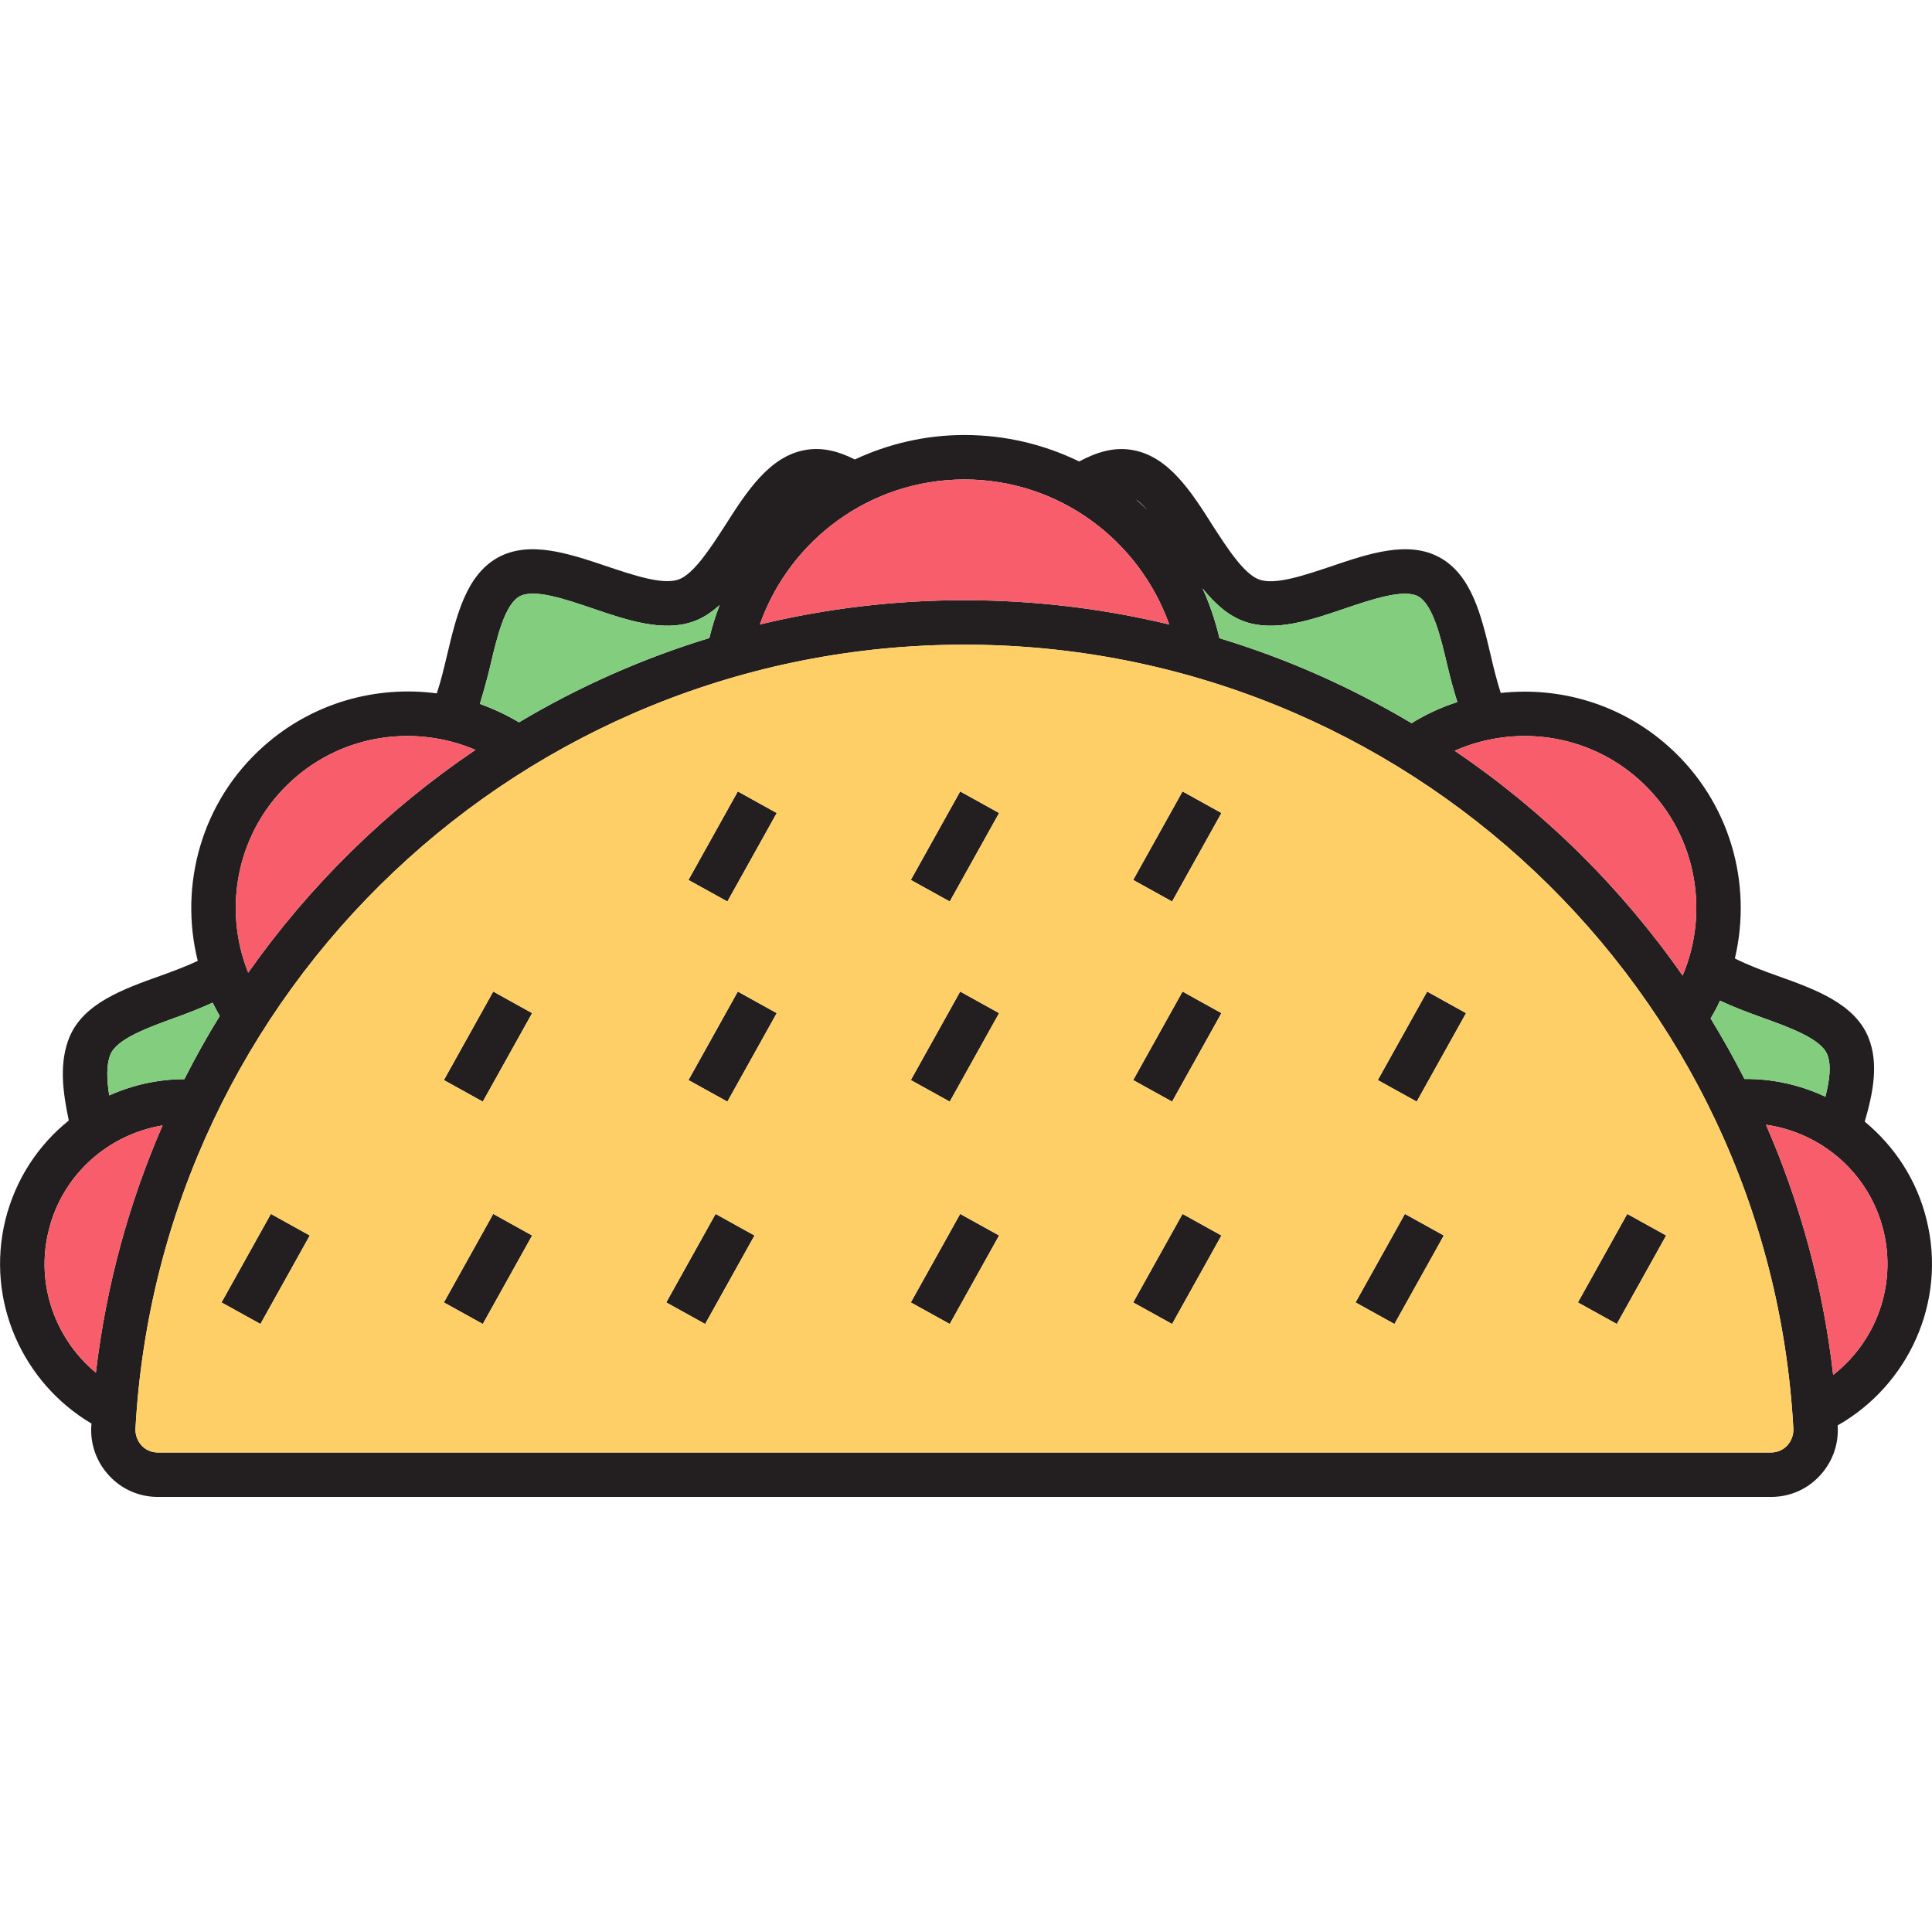 <?xml version="1.0" encoding="iso-8859-1"?>
<!-- Generator: Adobe Illustrator 24.0.3, SVG Export Plug-In . SVG Version: 6.00 Build 0)  -->
<svg version="1.1" xmlns="http://www.w3.org/2000/svg" xmlns:xlink="http://www.w3.org/1999/xlink" x="0px" y="0px"
	 viewBox="0 0 64 64" style="enable-background:new 0 0 64 64;" xml:space="preserve">
<g id="taco">
	<path style="fill:#231F20;" d="M8.973,40.213l-1.635,2.932l1.289,0.714l1.635-2.932L8.973,40.213z M16.339,40.213l-1.635,2.932
		l1.289,0.714l1.635-2.932L16.339,40.213z M16.339,32.847l-1.635,2.932l1.289,0.714l1.635-2.932L16.339,32.847z M23.705,40.213
		l-1.635,2.932l1.289,0.714l1.635-2.932L23.705,40.213z M24.442,32.847l-1.635,2.932l1.289,0.714l1.635-2.932L24.442,32.847z
		 M24.442,26.218l-1.635,2.932l1.289,0.714l1.635-2.932L24.442,26.218z M31.808,40.213l-1.635,2.932l1.289,0.714l1.635-2.932
		L31.808,40.213z M31.808,32.847l-1.635,2.932l1.289,0.714l1.635-2.932L31.808,32.847z M31.808,26.218l-1.635,2.932l1.289,0.714
		l1.635-2.932L31.808,26.218z M39.173,40.213l-1.635,2.932l1.289,0.714l1.635-2.932L39.173,40.213z M39.173,32.847l-1.635,2.932
		l1.289,0.714l1.635-2.932L39.173,32.847z M39.173,26.218l-1.635,2.932l1.289,0.714l1.635-2.932L39.173,26.218z M46.539,40.213
		l-1.635,2.932l1.289,0.714l1.635-2.932L46.539,40.213z M47.276,32.847l-1.635,2.932l1.289,0.714l1.635-2.932L47.276,32.847z
		 M53.905,40.213l-1.635,2.932l1.289,0.714l1.635-2.932L53.905,40.213z M53.905,40.213l-1.635,2.932l1.289,0.714l1.635-2.932
		L53.905,40.213z M47.276,32.847l-1.635,2.932l1.289,0.714l1.635-2.932L47.276,32.847z M46.539,40.213l-1.635,2.932l1.289,0.714
		l1.635-2.932L46.539,40.213z M39.173,26.218l-1.635,2.932l1.289,0.714l1.635-2.932L39.173,26.218z M39.173,32.847l-1.635,2.932
		l1.289,0.714l1.635-2.932L39.173,32.847z M39.173,40.213l-1.635,2.932l1.289,0.714l1.635-2.932L39.173,40.213z M31.808,26.218
		l-1.635,2.932l1.289,0.714l1.635-2.932L31.808,26.218z M31.808,32.847l-1.635,2.932l1.289,0.714l1.635-2.932L31.808,32.847z
		 M31.808,40.213l-1.635,2.932l1.289,0.714l1.635-2.932L31.808,40.213z M24.442,26.218l-1.635,2.932l1.289,0.714l1.635-2.932
		L24.442,26.218z M24.442,32.847l-1.635,2.932l1.289,0.714l1.635-2.932L24.442,32.847z M23.705,40.213l-1.635,2.932l1.289,0.714
		l1.635-2.932L23.705,40.213z M16.339,32.847l-1.635,2.932l1.289,0.714l1.635-2.932L16.339,32.847z M16.339,40.213l-1.635,2.932
		l1.289,0.714l1.635-2.932L16.339,40.213z M8.973,40.213l-1.635,2.932l1.289,0.714l1.635-2.932L8.973,40.213z M8.973,40.213
		l-1.635,2.932l1.289,0.714l1.635-2.932L8.973,40.213z M16.339,40.213l-1.635,2.932l1.289,0.714l1.635-2.932L16.339,40.213z
		 M16.339,32.847l-1.635,2.932l1.289,0.714l1.635-2.932L16.339,32.847z M23.705,40.213l-1.635,2.932l1.289,0.714l1.635-2.932
		L23.705,40.213z M24.442,32.847l-1.635,2.932l1.289,0.714l1.635-2.932L24.442,32.847z M24.442,26.218l-1.635,2.932l1.289,0.714
		l1.635-2.932L24.442,26.218z M31.808,40.213l-1.635,2.932l1.289,0.714l1.635-2.932L31.808,40.213z M31.808,32.847l-1.635,2.932
		l1.289,0.714l1.635-2.932L31.808,32.847z M31.808,26.218l-1.635,2.932l1.289,0.714l1.635-2.932L31.808,26.218z M39.173,40.213
		l-1.635,2.932l1.289,0.714l1.635-2.932L39.173,40.213z M39.173,32.847l-1.635,2.932l1.289,0.714l1.635-2.932L39.173,32.847z
		 M39.173,26.218l-1.635,2.932l1.289,0.714l1.635-2.932L39.173,26.218z M46.539,40.213l-1.635,2.932l1.289,0.714l1.635-2.932
		L46.539,40.213z M47.276,32.847l-1.635,2.932l1.289,0.714l1.635-2.932L47.276,32.847z M53.905,40.213l-1.635,2.932l1.289,0.714
		l1.635-2.932L53.905,40.213z M53.905,40.213l-1.635,2.932l1.289,0.714l1.635-2.932L53.905,40.213z M47.276,32.847l-1.635,2.932
		l1.289,0.714l1.635-2.932L47.276,32.847z M46.539,40.213l-1.635,2.932l1.289,0.714l1.635-2.932L46.539,40.213z M39.173,26.218
		l-1.635,2.932l1.289,0.714l1.635-2.932L39.173,26.218z M39.173,32.847l-1.635,2.932l1.289,0.714l1.635-2.932L39.173,32.847z
		 M39.173,40.213l-1.635,2.932l1.289,0.714l1.635-2.932L39.173,40.213z M31.808,26.218l-1.635,2.932l1.289,0.714l1.635-2.932
		L31.808,26.218z M31.808,32.847l-1.635,2.932l1.289,0.714l1.635-2.932L31.808,32.847z M31.808,40.213l-1.635,2.932l1.289,0.714
		l1.635-2.932L31.808,40.213z M24.442,26.218l-1.635,2.932l1.289,0.714l1.635-2.932L24.442,26.218z M24.442,32.847l-1.635,2.932
		l1.289,0.714l1.635-2.932L24.442,32.847z M23.705,40.213l-1.635,2.932l1.289,0.714l1.635-2.932L23.705,40.213z M16.339,32.847
		l-1.635,2.932l1.289,0.714l1.635-2.932L16.339,32.847z M16.339,40.213l-1.635,2.932l1.289,0.714l1.635-2.932L16.339,40.213z
		 M8.973,40.213l-1.635,2.932l1.289,0.714l1.635-2.932L8.973,40.213z M8.973,40.213l-1.635,2.932l1.289,0.714l1.635-2.932
		L8.973,40.213z M16.339,40.213l-1.635,2.932l1.289,0.714l1.635-2.932L16.339,40.213z M16.339,32.847l-1.635,2.932l1.289,0.714
		l1.635-2.932L16.339,32.847z M23.705,40.213l-1.635,2.932l1.289,0.714l1.635-2.932L23.705,40.213z M24.442,32.847l-1.635,2.932
		l1.289,0.714l1.635-2.932L24.442,32.847z M24.442,26.218l-1.635,2.932l1.289,0.714l1.635-2.932L24.442,26.218z M31.808,40.213
		l-1.635,2.932l1.289,0.714l1.635-2.932L31.808,40.213z M31.808,32.847l-1.635,2.932l1.289,0.714l1.635-2.932L31.808,32.847z
		 M31.808,26.218l-1.635,2.932l1.289,0.714l1.635-2.932L31.808,26.218z M39.173,40.213l-1.635,2.932l1.289,0.714l1.635-2.932
		L39.173,40.213z M39.173,32.847l-1.635,2.932l1.289,0.714l1.635-2.932L39.173,32.847z M39.173,26.218l-1.635,2.932l1.289,0.714
		l1.635-2.932L39.173,26.218z M46.539,40.213l-1.635,2.932l1.289,0.714l1.635-2.932L46.539,40.213z M47.276,32.847l-1.635,2.932
		l1.289,0.714l1.635-2.932L47.276,32.847z M53.905,40.213l-1.635,2.932l1.289,0.714l1.635-2.932L53.905,40.213z M53.905,40.213
		l-1.635,2.932l1.289,0.714l1.635-2.932L53.905,40.213z M47.276,32.847l-1.635,2.932l1.289,0.714l1.635-2.932L47.276,32.847z
		 M46.539,40.213l-1.635,2.932l1.289,0.714l1.635-2.932L46.539,40.213z M39.173,26.218l-1.635,2.932l1.289,0.714l1.635-2.932
		L39.173,26.218z M39.173,32.847l-1.635,2.932l1.289,0.714l1.635-2.932L39.173,32.847z M39.173,40.213l-1.635,2.932l1.289,0.714
		l1.635-2.932L39.173,40.213z M31.808,26.218l-1.635,2.932l1.289,0.714l1.635-2.932L31.808,26.218z M31.808,32.847l-1.635,2.932
		l1.289,0.714l1.635-2.932L31.808,32.847z M31.808,40.213l-1.635,2.932l1.289,0.714l1.635-2.932L31.808,40.213z M24.442,26.218
		l-1.635,2.932l1.289,0.714l1.635-2.932L24.442,26.218z M24.442,32.847l-1.635,2.932l1.289,0.714l1.635-2.932L24.442,32.847z
		 M23.705,40.213l-1.635,2.932l1.289,0.714l1.635-2.932L23.705,40.213z M16.339,32.847l-1.635,2.932l1.289,0.714l1.635-2.932
		L16.339,32.847z M16.339,40.213l-1.635,2.932l1.289,0.714l1.635-2.932L16.339,40.213z M8.973,40.213l-1.635,2.932l1.289,0.714
		l1.635-2.932L8.973,40.213z M8.973,40.213l-1.635,2.932l1.289,0.714l1.635-2.932L8.973,40.213z M16.339,40.213l-1.635,2.932
		l1.289,0.714l1.635-2.932L16.339,40.213z M16.339,32.847l-1.635,2.932l1.289,0.714l1.635-2.932L16.339,32.847z M23.705,40.213
		l-1.635,2.932l1.289,0.714l1.635-2.932L23.705,40.213z M24.442,32.847l-1.635,2.932l1.289,0.714l1.635-2.932L24.442,32.847z
		 M24.442,26.218l-1.635,2.932l1.289,0.714l1.635-2.932L24.442,26.218z M31.808,40.213l-1.635,2.932l1.289,0.714l1.635-2.932
		L31.808,40.213z M31.808,32.847l-1.635,2.932l1.289,0.714l1.635-2.932L31.808,32.847z M31.808,26.218l-1.635,2.932l1.289,0.714
		l1.635-2.932L31.808,26.218z M39.173,40.213l-1.635,2.932l1.289,0.714l1.635-2.932L39.173,40.213z M39.173,32.847l-1.635,2.932
		l1.289,0.714l1.635-2.932L39.173,32.847z M39.173,26.218l-1.635,2.932l1.289,0.714l1.635-2.932L39.173,26.218z M46.539,40.213
		l-1.635,2.932l1.289,0.714l1.635-2.932L46.539,40.213z M47.276,32.847l-1.635,2.932l1.289,0.714l1.635-2.932L47.276,32.847z
		 M53.905,40.213l-1.635,2.932l1.289,0.714l1.635-2.932L53.905,40.213z M53.905,40.213l-1.635,2.932l1.289,0.714l1.635-2.932
		L53.905,40.213z M47.276,32.847l-1.635,2.932l1.289,0.714l1.635-2.932L47.276,32.847z M46.539,40.213l-1.635,2.932l1.289,0.714
		l1.635-2.932L46.539,40.213z M39.173,26.218l-1.635,2.932l1.289,0.714l1.635-2.932L39.173,26.218z M39.173,32.847l-1.635,2.932
		l1.289,0.714l1.635-2.932L39.173,32.847z M39.173,40.213l-1.635,2.932l1.289,0.714l1.635-2.932L39.173,40.213z M31.808,26.218
		l-1.635,2.932l1.289,0.714l1.635-2.932L31.808,26.218z M31.808,32.847l-1.635,2.932l1.289,0.714l1.635-2.932L31.808,32.847z
		 M31.808,40.213l-1.635,2.932l1.289,0.714l1.635-2.932L31.808,40.213z M24.442,26.218l-1.635,2.932l1.289,0.714l1.635-2.932
		L24.442,26.218z M24.442,32.847l-1.635,2.932l1.289,0.714l1.635-2.932L24.442,32.847z M23.705,40.213l-1.635,2.932l1.289,0.714
		l1.635-2.932L23.705,40.213z M16.339,32.847l-1.635,2.932l1.289,0.714l1.635-2.932L16.339,32.847z M16.339,40.213l-1.635,2.932
		l1.289,0.714l1.635-2.932L16.339,40.213z M8.973,40.213l-1.635,2.932l1.289,0.714l1.635-2.932L8.973,40.213z M8.973,40.213
		l-1.635,2.932l1.289,0.714l1.635-2.932L8.973,40.213z M16.339,40.213l-1.635,2.932l1.289,0.714l1.635-2.932L16.339,40.213z
		 M16.339,32.847l-1.635,2.932l1.289,0.714l1.635-2.932L16.339,32.847z M23.705,40.213l-1.635,2.932l1.289,0.714l1.635-2.932
		L23.705,40.213z M24.442,32.847l-1.635,2.932l1.289,0.714l1.635-2.932L24.442,32.847z M24.442,26.218l-1.635,2.932l1.289,0.714
		l1.635-2.932L24.442,26.218z M31.808,40.213l-1.635,2.932l1.289,0.714l1.635-2.932L31.808,40.213z M31.808,32.847l-1.635,2.932
		l1.289,0.714l1.635-2.932L31.808,32.847z M31.808,26.218l-1.635,2.932l1.289,0.714l1.635-2.932L31.808,26.218z M39.173,40.213
		l-1.635,2.932l1.289,0.714l1.635-2.932L39.173,40.213z M39.173,32.847l-1.635,2.932l1.289,0.714l1.635-2.932L39.173,32.847z
		 M39.173,26.218l-1.635,2.932l1.289,0.714l1.635-2.932L39.173,26.218z M46.539,40.213l-1.635,2.932l1.289,0.714l1.635-2.932
		L46.539,40.213z M47.276,32.847l-1.635,2.932l1.289,0.714l1.635-2.932L47.276,32.847z M53.905,40.213l-1.635,2.932l1.289,0.714
		l1.635-2.932L53.905,40.213z M53.905,40.213l-1.635,2.932l1.289,0.714l1.635-2.932L53.905,40.213z M45.641,35.779l1.289,0.714
		l1.635-2.932l-1.289-0.715L45.641,35.779z M44.904,43.145l1.289,0.714l1.635-2.932l-1.289-0.715L44.904,43.145z M37.538,29.149
		l1.289,0.714l1.635-2.932l-1.289-0.715L37.538,29.149z M37.538,35.779l1.289,0.714l1.635-2.932l-1.289-0.715L37.538,35.779z
		 M37.538,43.145l1.289,0.714l1.635-2.932l-1.289-0.715L37.538,43.145z M30.172,29.149l1.289,0.714l1.635-2.932l-1.289-0.715
		L30.172,29.149z M30.172,35.779l1.289,0.714l1.635-2.932l-1.289-0.715L30.172,35.779z M30.172,43.145l1.289,0.714l1.635-2.932
		l-1.289-0.715L30.172,43.145z M22.806,29.149l1.289,0.714l1.635-2.932l-1.289-0.715L22.806,29.149z M22.806,35.779l1.289,0.714
		l1.635-2.932l-1.289-0.715L22.806,35.779z M22.07,43.145l1.289,0.714l1.635-2.932l-1.289-0.715L22.07,43.145z M14.704,35.779
		l1.289,0.714l1.635-2.932l-1.289-0.715L14.704,35.779z M14.704,43.145l1.289,0.714l1.635-2.932l-1.289-0.715L14.704,43.145z
		 M7.338,43.145l1.289,0.714l1.635-2.932l-1.289-0.715L7.338,43.145z M63.82,40.404c-0.324-1.326-1.068-2.438-2.048-3.248
		c0.28-0.965,0.471-1.93,0.118-2.799c-0.464-1.12-1.775-1.591-3.035-2.04c-0.479-0.169-0.98-0.361-1.385-0.567
		c0.589-2.49-0.162-5.208-2.202-7.027c-1.576-1.407-3.602-1.981-5.554-1.768c-0.125-0.39-0.236-0.825-0.331-1.245
		c-0.309-1.304-0.626-2.652-1.687-3.241c-1.039-0.575-2.35-0.133-3.609,0.295c-0.862,0.287-1.841,0.626-2.372,0.435
		c-0.501-0.177-1.053-1.031-1.539-1.783c-0.722-1.142-1.473-2.313-2.681-2.512c-0.604-0.103-1.186,0.081-1.746,0.383
		c-1.149-0.56-2.438-0.877-3.801-0.877c-1.296,0-2.527,0.295-3.631,0.81c-0.523-0.265-1.061-0.412-1.621-0.317
		c-1.201,0.199-1.959,1.377-2.681,2.512c-0.486,0.751-1.039,1.606-1.539,1.783c-0.53,0.184-1.503-0.147-2.364-0.435
		c-1.267-0.427-2.571-0.869-3.617-0.295c-1.061,0.589-1.377,1.937-1.687,3.241c-0.103,0.427-0.206,0.869-0.339,1.26
		c-2.004-0.265-4.11,0.302-5.738,1.753c-2.062,1.834-2.806,4.604-2.18,7.108c-0.376,0.177-0.803,0.339-1.215,0.486
		c-1.26,0.449-2.571,0.921-3.035,2.04c-0.346,0.84-0.228,1.797-0.022,2.762c-1.009,0.81-1.76,1.937-2.099,3.285
		c-0.663,2.696,0.575,5.407,2.851,6.755c0,0.029-0.007,0.059-0.007,0.088c-0.037,0.611,0.184,1.208,0.604,1.65
		c0.42,0.449,0.994,0.692,1.606,0.692h53.432c0.611,0,1.186-0.243,1.606-0.692c0.42-0.442,0.641-1.039,0.604-1.65v-0.029
		C63.208,45.892,64.498,43.137,63.82,40.404z M56.977,33.149c0.442,0.206,0.906,0.383,1.377,0.552
		c0.921,0.331,1.959,0.707,2.173,1.223c0.147,0.354,0.081,0.854-0.059,1.407c-0.825-0.39-1.738-0.597-2.681-0.589
		c-0.346-0.685-0.722-1.348-1.12-2.004C56.778,33.547,56.889,33.348,56.977,33.149z M54.288,25.82
		c1.878,1.672,2.379,4.309,1.451,6.497c-2.04-2.924-4.604-5.451-7.55-7.447C50.171,23.993,52.572,24.288,54.288,25.82z
		 M41.229,20.59c1.009,0.354,2.188-0.044,3.329-0.435c0.913-0.309,1.952-0.656,2.423-0.398c0.486,0.273,0.744,1.348,0.965,2.291
		c0.096,0.412,0.206,0.818,0.331,1.208c-0.53,0.169-1.039,0.405-1.517,0.7c-1.981-1.179-4.118-2.136-6.364-2.814
		c-0.133-0.575-0.324-1.127-0.56-1.65C40.234,19.986,40.683,20.399,41.229,20.59z M38.002,16.885
		c-0.125-0.118-0.258-0.243-0.39-0.354C37.744,16.62,37.87,16.745,38.002,16.885z M31.948,15.883c3.131,0,5.79,2.011,6.784,4.803
		c-2.18-0.523-4.449-0.803-6.784-0.803s-4.604,0.28-6.777,0.803C26.158,17.894,28.817,15.883,31.948,15.883z M16.243,22.049
		c0.221-0.943,0.479-2.018,0.965-2.291c0.479-0.265,1.51,0.088,2.423,0.398c1.142,0.39,2.328,0.788,3.329,0.435
		c0.324-0.111,0.611-0.309,0.877-0.545c-0.133,0.354-0.25,0.715-0.339,1.09c-2.225,0.678-4.339,1.62-6.305,2.792
		c-0.42-0.25-0.854-0.449-1.296-0.611C16.022,22.903,16.14,22.483,16.243,22.049z M9.71,25.82c1.702-1.517,4.066-1.819,6.04-0.98
		c-2.932,1.981-5.488,4.486-7.528,7.381C7.353,30.048,7.861,27.47,9.71,25.82z M3.662,34.924c0.214-0.516,1.26-0.891,2.173-1.223
		c0.412-0.147,0.818-0.309,1.208-0.486c0.074,0.147,0.155,0.295,0.236,0.442c-0.42,0.678-0.81,1.377-1.171,2.092
		c-0.869,0-1.716,0.192-2.49,0.538C3.537,35.757,3.515,35.278,3.662,34.924z M3.176,45.472c-1.333-1.105-2.011-2.917-1.562-4.714
		c0.457-1.864,1.989-3.182,3.771-3.477C4.274,39.837,3.515,42.585,3.176,45.472z M59.201,47.888
		c-0.14,0.147-0.331,0.228-0.538,0.228H5.231c-0.206,0-0.398-0.081-0.538-0.228c-0.14-0.155-0.214-0.346-0.206-0.56
		c0.803-14.562,12.861-25.972,27.46-25.972s26.665,11.41,27.46,25.972C59.415,47.542,59.341,47.734,59.201,47.888z M60.726,45.546
		c-0.331-2.917-1.098-5.701-2.225-8.287c1.834,0.258,3.418,1.598,3.889,3.499C62.84,42.6,62.133,44.448,60.726,45.546z
		 M55.194,40.927l-1.289-0.715l-1.635,2.932l1.289,0.714L55.194,40.927z M45.641,35.779l1.289,0.714l1.635-2.932l-1.289-0.715
		L45.641,35.779z M44.904,43.145l1.289,0.714l1.635-2.932l-1.289-0.715L44.904,43.145z M37.538,29.149l1.289,0.714l1.635-2.932
		l-1.289-0.715L37.538,29.149z M37.538,35.779l1.289,0.714l1.635-2.932l-1.289-0.715L37.538,35.779z M37.538,43.145l1.289,0.714
		l1.635-2.932l-1.289-0.715L37.538,43.145z M30.172,29.149l1.289,0.714l1.635-2.932l-1.289-0.715L30.172,29.149z M30.172,35.779
		l1.289,0.714l1.635-2.932l-1.289-0.715L30.172,35.779z M30.172,43.145l1.289,0.714l1.635-2.932l-1.289-0.715L30.172,43.145z
		 M22.806,29.149l1.289,0.714l1.635-2.932l-1.289-0.715L22.806,29.149z M22.806,35.779l1.289,0.714l1.635-2.932l-1.289-0.715
		L22.806,35.779z M22.07,43.145l1.289,0.714l1.635-2.932l-1.289-0.715L22.07,43.145z M14.704,35.779l1.289,0.714l1.635-2.932
		l-1.289-0.715L14.704,35.779z M14.704,43.145l1.289,0.714l1.635-2.932l-1.289-0.715L14.704,43.145z M7.338,43.145l1.289,0.714
		l1.635-2.932l-1.289-0.715L7.338,43.145z M8.973,40.213l-1.635,2.932l1.289,0.714l1.635-2.932L8.973,40.213z M16.339,40.213
		l-1.635,2.932l1.289,0.714l1.635-2.932L16.339,40.213z M16.339,32.847l-1.635,2.932l1.289,0.714l1.635-2.932L16.339,32.847z
		 M23.705,40.213l-1.635,2.932l1.289,0.714l1.635-2.932L23.705,40.213z M24.442,32.847l-1.635,2.932l1.289,0.714l1.635-2.932
		L24.442,32.847z M24.442,26.218l-1.635,2.932l1.289,0.714l1.635-2.932L24.442,26.218z M31.808,40.213l-1.635,2.932l1.289,0.714
		l1.635-2.932L31.808,40.213z M31.808,32.847l-1.635,2.932l1.289,0.714l1.635-2.932L31.808,32.847z M31.808,26.218l-1.635,2.932
		l1.289,0.714l1.635-2.932L31.808,26.218z M39.173,40.213l-1.635,2.932l1.289,0.714l1.635-2.932L39.173,40.213z M39.173,32.847
		l-1.635,2.932l1.289,0.714l1.635-2.932L39.173,32.847z M39.173,26.218l-1.635,2.932l1.289,0.714l1.635-2.932L39.173,26.218z
		 M46.539,40.213l-1.635,2.932l1.289,0.714l1.635-2.932L46.539,40.213z M47.276,32.847l-1.635,2.932l1.289,0.714l1.635-2.932
		L47.276,32.847z M53.905,40.213l-1.635,2.932l1.289,0.714l1.635-2.932L53.905,40.213z M53.905,40.213l-1.635,2.932l1.289,0.714
		l1.635-2.932L53.905,40.213z M47.276,32.847l-1.635,2.932l1.289,0.714l1.635-2.932L47.276,32.847z M46.539,40.213l-1.635,2.932
		l1.289,0.714l1.635-2.932L46.539,40.213z M39.173,26.218l-1.635,2.932l1.289,0.714l1.635-2.932L39.173,26.218z M39.173,32.847
		l-1.635,2.932l1.289,0.714l1.635-2.932L39.173,32.847z M39.173,40.213l-1.635,2.932l1.289,0.714l1.635-2.932L39.173,40.213z
		 M31.808,26.218l-1.635,2.932l1.289,0.714l1.635-2.932L31.808,26.218z M31.808,32.847l-1.635,2.932l1.289,0.714l1.635-2.932
		L31.808,32.847z M31.808,40.213l-1.635,2.932l1.289,0.714l1.635-2.932L31.808,40.213z M24.442,26.218l-1.635,2.932l1.289,0.714
		l1.635-2.932L24.442,26.218z M24.442,32.847l-1.635,2.932l1.289,0.714l1.635-2.932L24.442,32.847z M23.705,40.213l-1.635,2.932
		l1.289,0.714l1.635-2.932L23.705,40.213z M16.339,32.847l-1.635,2.932l1.289,0.714l1.635-2.932L16.339,32.847z M16.339,40.213
		l-1.635,2.932l1.289,0.714l1.635-2.932L16.339,40.213z M8.973,40.213l-1.635,2.932l1.289,0.714l1.635-2.932L8.973,40.213z
		 M8.973,40.213l-1.635,2.932l1.289,0.714l1.635-2.932L8.973,40.213z M16.339,40.213l-1.635,2.932l1.289,0.714l1.635-2.932
		L16.339,40.213z M16.339,32.847l-1.635,2.932l1.289,0.714l1.635-2.932L16.339,32.847z M23.705,40.213l-1.635,2.932l1.289,0.714
		l1.635-2.932L23.705,40.213z M24.442,32.847l-1.635,2.932l1.289,0.714l1.635-2.932L24.442,32.847z M24.442,26.218l-1.635,2.932
		l1.289,0.714l1.635-2.932L24.442,26.218z M31.808,40.213l-1.635,2.932l1.289,0.714l1.635-2.932L31.808,40.213z M31.808,32.847
		l-1.635,2.932l1.289,0.714l1.635-2.932L31.808,32.847z M31.808,26.218l-1.635,2.932l1.289,0.714l1.635-2.932L31.808,26.218z
		 M39.173,40.213l-1.635,2.932l1.289,0.714l1.635-2.932L39.173,40.213z M39.173,32.847l-1.635,2.932l1.289,0.714l1.635-2.932
		L39.173,32.847z M39.173,26.218l-1.635,2.932l1.289,0.714l1.635-2.932L39.173,26.218z M46.539,40.213l-1.635,2.932l1.289,0.714
		l1.635-2.932L46.539,40.213z M47.276,32.847l-1.635,2.932l1.289,0.714l1.635-2.932L47.276,32.847z M53.905,40.213l-1.635,2.932
		l1.289,0.714l1.635-2.932L53.905,40.213z M53.905,40.213l-1.635,2.932l1.289,0.714l1.635-2.932L53.905,40.213z M47.276,32.847
		l-1.635,2.932l1.289,0.714l1.635-2.932L47.276,32.847z M46.539,40.213l-1.635,2.932l1.289,0.714l1.635-2.932L46.539,40.213z
		 M39.173,26.218l-1.635,2.932l1.289,0.714l1.635-2.932L39.173,26.218z M39.173,32.847l-1.635,2.932l1.289,0.714l1.635-2.932
		L39.173,32.847z M39.173,40.213l-1.635,2.932l1.289,0.714l1.635-2.932L39.173,40.213z M31.808,26.218l-1.635,2.932l1.289,0.714
		l1.635-2.932L31.808,26.218z M31.808,32.847l-1.635,2.932l1.289,0.714l1.635-2.932L31.808,32.847z M31.808,40.213l-1.635,2.932
		l1.289,0.714l1.635-2.932L31.808,40.213z M24.442,26.218l-1.635,2.932l1.289,0.714l1.635-2.932L24.442,26.218z M24.442,32.847
		l-1.635,2.932l1.289,0.714l1.635-2.932L24.442,32.847z M23.705,40.213l-1.635,2.932l1.289,0.714l1.635-2.932L23.705,40.213z
		 M16.339,32.847l-1.635,2.932l1.289,0.714l1.635-2.932L16.339,32.847z M16.339,40.213l-1.635,2.932l1.289,0.714l1.635-2.932
		L16.339,40.213z M8.973,40.213l-1.635,2.932l1.289,0.714l1.635-2.932L8.973,40.213z M8.973,40.213l-1.635,2.932l1.289,0.714
		l1.635-2.932L8.973,40.213z M16.339,40.213l-1.635,2.932l1.289,0.714l1.635-2.932L16.339,40.213z M16.339,32.847l-1.635,2.932
		l1.289,0.714l1.635-2.932L16.339,32.847z M23.705,40.213l-1.635,2.932l1.289,0.714l1.635-2.932L23.705,40.213z M24.442,32.847
		l-1.635,2.932l1.289,0.714l1.635-2.932L24.442,32.847z M24.442,26.218l-1.635,2.932l1.289,0.714l1.635-2.932L24.442,26.218z
		 M31.808,40.213l-1.635,2.932l1.289,0.714l1.635-2.932L31.808,40.213z M31.808,32.847l-1.635,2.932l1.289,0.714l1.635-2.932
		L31.808,32.847z M31.808,26.218l-1.635,2.932l1.289,0.714l1.635-2.932L31.808,26.218z M39.173,40.213l-1.635,2.932l1.289,0.714
		l1.635-2.932L39.173,40.213z M39.173,32.847l-1.635,2.932l1.289,0.714l1.635-2.932L39.173,32.847z M39.173,26.218l-1.635,2.932
		l1.289,0.714l1.635-2.932L39.173,26.218z M46.539,40.213l-1.635,2.932l1.289,0.714l1.635-2.932L46.539,40.213z M47.276,32.847
		l-1.635,2.932l1.289,0.714l1.635-2.932L47.276,32.847z M53.905,40.213l-1.635,2.932l1.289,0.714l1.635-2.932L53.905,40.213z
		 M53.905,40.213l-1.635,2.932l1.289,0.714l1.635-2.932L53.905,40.213z M47.276,32.847l-1.635,2.932l1.289,0.714l1.635-2.932
		L47.276,32.847z M46.539,40.213l-1.635,2.932l1.289,0.714l1.635-2.932L46.539,40.213z M39.173,26.218l-1.635,2.932l1.289,0.714
		l1.635-2.932L39.173,26.218z M39.173,32.847l-1.635,2.932l1.289,0.714l1.635-2.932L39.173,32.847z M39.173,40.213l-1.635,2.932
		l1.289,0.714l1.635-2.932L39.173,40.213z M31.808,26.218l-1.635,2.932l1.289,0.714l1.635-2.932L31.808,26.218z M31.808,32.847
		l-1.635,2.932l1.289,0.714l1.635-2.932L31.808,32.847z M31.808,40.213l-1.635,2.932l1.289,0.714l1.635-2.932L31.808,40.213z
		 M24.442,26.218l-1.635,2.932l1.289,0.714l1.635-2.932L24.442,26.218z M24.442,32.847l-1.635,2.932l1.289,0.714l1.635-2.932
		L24.442,32.847z M23.705,40.213l-1.635,2.932l1.289,0.714l1.635-2.932L23.705,40.213z M16.339,32.847l-1.635,2.932l1.289,0.714
		l1.635-2.932L16.339,32.847z M16.339,40.213l-1.635,2.932l1.289,0.714l1.635-2.932L16.339,40.213z M8.973,40.213l-1.635,2.932
		l1.289,0.714l1.635-2.932L8.973,40.213z M8.973,40.213l-1.635,2.932l1.289,0.714l1.635-2.932L8.973,40.213z M16.339,40.213
		l-1.635,2.932l1.289,0.714l1.635-2.932L16.339,40.213z M16.339,32.847l-1.635,2.932l1.289,0.714l1.635-2.932L16.339,32.847z
		 M23.705,40.213l-1.635,2.932l1.289,0.714l1.635-2.932L23.705,40.213z M24.442,32.847l-1.635,2.932l1.289,0.714l1.635-2.932
		L24.442,32.847z M24.442,26.218l-1.635,2.932l1.289,0.714l1.635-2.932L24.442,26.218z M31.808,40.213l-1.635,2.932l1.289,0.714
		l1.635-2.932L31.808,40.213z M31.808,32.847l-1.635,2.932l1.289,0.714l1.635-2.932L31.808,32.847z M31.808,26.218l-1.635,2.932
		l1.289,0.714l1.635-2.932L31.808,26.218z M39.173,40.213l-1.635,2.932l1.289,0.714l1.635-2.932L39.173,40.213z M39.173,32.847
		l-1.635,2.932l1.289,0.714l1.635-2.932L39.173,32.847z M39.173,26.218l-1.635,2.932l1.289,0.714l1.635-2.932L39.173,26.218z
		 M46.539,40.213l-1.635,2.932l1.289,0.714l1.635-2.932L46.539,40.213z M47.276,32.847l-1.635,2.932l1.289,0.714l1.635-2.932
		L47.276,32.847z M53.905,40.213l-1.635,2.932l1.289,0.714l1.635-2.932L53.905,40.213z M53.905,40.213l-1.635,2.932l1.289,0.714
		l1.635-2.932L53.905,40.213z M47.276,32.847l-1.635,2.932l1.289,0.714l1.635-2.932L47.276,32.847z M46.539,40.213l-1.635,2.932
		l1.289,0.714l1.635-2.932L46.539,40.213z M39.173,26.218l-1.635,2.932l1.289,0.714l1.635-2.932L39.173,26.218z M39.173,32.847
		l-1.635,2.932l1.289,0.714l1.635-2.932L39.173,32.847z M39.173,40.213l-1.635,2.932l1.289,0.714l1.635-2.932L39.173,40.213z
		 M31.808,26.218l-1.635,2.932l1.289,0.714l1.635-2.932L31.808,26.218z M31.808,32.847l-1.635,2.932l1.289,0.714l1.635-2.932
		L31.808,32.847z M31.808,40.213l-1.635,2.932l1.289,0.714l1.635-2.932L31.808,40.213z M24.442,26.218l-1.635,2.932l1.289,0.714
		l1.635-2.932L24.442,26.218z M24.442,32.847l-1.635,2.932l1.289,0.714l1.635-2.932L24.442,32.847z M23.705,40.213l-1.635,2.932
		l1.289,0.714l1.635-2.932L23.705,40.213z M16.339,32.847l-1.635,2.932l1.289,0.714l1.635-2.932L16.339,32.847z M16.339,40.213
		l-1.635,2.932l1.289,0.714l1.635-2.932L16.339,40.213z M8.973,40.213l-1.635,2.932l1.289,0.714l1.635-2.932L8.973,40.213z
		 M8.973,40.213l-1.635,2.932l1.289,0.714l1.635-2.932L8.973,40.213z M16.339,40.213l-1.635,2.932l1.289,0.714l1.635-2.932
		L16.339,40.213z M16.339,32.847l-1.635,2.932l1.289,0.714l1.635-2.932L16.339,32.847z M23.705,40.213l-1.635,2.932l1.289,0.714
		l1.635-2.932L23.705,40.213z M24.442,32.847l-1.635,2.932l1.289,0.714l1.635-2.932L24.442,32.847z M24.442,26.218l-1.635,2.932
		l1.289,0.714l1.635-2.932L24.442,26.218z M31.808,40.213l-1.635,2.932l1.289,0.714l1.635-2.932L31.808,40.213z M31.808,32.847
		l-1.635,2.932l1.289,0.714l1.635-2.932L31.808,32.847z M31.808,26.218l-1.635,2.932l1.289,0.714l1.635-2.932L31.808,26.218z
		 M39.173,40.213l-1.635,2.932l1.289,0.714l1.635-2.932L39.173,40.213z M39.173,32.847l-1.635,2.932l1.289,0.714l1.635-2.932
		L39.173,32.847z M39.173,26.218l-1.635,2.932l1.289,0.714l1.635-2.932L39.173,26.218z M46.539,40.213l-1.635,2.932l1.289,0.714
		l1.635-2.932L46.539,40.213z M47.276,32.847l-1.635,2.932l1.289,0.714l1.635-2.932L47.276,32.847z M53.905,40.213l-1.635,2.932
		l1.289,0.714l1.635-2.932L53.905,40.213z M16.339,40.213l-1.635,2.932l1.289,0.714l1.635-2.932L16.339,40.213z M16.339,32.847
		l-1.635,2.932l1.289,0.714l1.635-2.932L16.339,32.847z M8.973,40.213l-1.635,2.932l1.289,0.714l1.635-2.932L8.973,40.213z
		 M31.808,32.847l-1.635,2.932l1.289,0.714l1.635-2.932L31.808,32.847z M46.539,40.213l-1.635,2.932l1.289,0.714l1.635-2.932
		L46.539,40.213z M39.173,26.218l-1.635,2.932l1.289,0.714l1.635-2.932L39.173,26.218z M53.905,40.213l-1.635,2.932l1.289,0.714
		l1.635-2.932L53.905,40.213z M39.173,32.847l-1.635,2.932l1.289,0.714l1.635-2.932L39.173,32.847z M47.276,32.847l-1.635,2.932
		l1.289,0.714l1.635-2.932L47.276,32.847z M31.808,40.213l-1.635,2.932l1.289,0.714l1.635-2.932L31.808,40.213z M24.442,32.847
		l-1.635,2.932l1.289,0.714l1.635-2.932L24.442,32.847z M39.173,40.213l-1.635,2.932l1.289,0.714l1.635-2.932L39.173,40.213z
		 M24.442,26.218l-1.635,2.932l1.289,0.714l1.635-2.932L24.442,26.218z M23.705,40.213l-1.635,2.932l1.289,0.714l1.635-2.932
		L23.705,40.213z M31.808,26.218l-1.635,2.932l1.289,0.714l1.635-2.932L31.808,26.218z"/>
	<path style="fill:#82CD7E;" d="M60.468,36.331c-0.825-0.39-1.738-0.597-2.681-0.589c-0.346-0.685-0.722-1.348-1.12-2.004
		c0.111-0.192,0.221-0.39,0.309-0.589c0.442,0.206,0.906,0.383,1.377,0.552c0.921,0.331,1.959,0.707,2.173,1.223
		C60.675,35.278,60.608,35.779,60.468,36.331z M47.946,22.049c-0.221-0.943-0.479-2.018-0.965-2.291
		c-0.471-0.258-1.51,0.088-2.423,0.398c-1.142,0.39-2.32,0.788-3.329,0.435c-0.545-0.192-0.994-0.604-1.392-1.098
		c0.236,0.523,0.427,1.075,0.56,1.65c2.247,0.678,4.383,1.635,6.364,2.814c0.479-0.295,0.987-0.53,1.517-0.7
		C48.153,22.866,48.042,22.461,47.946,22.049z M22.961,20.59c-1.002,0.354-2.188-0.044-3.329-0.435
		c-0.913-0.309-1.945-0.663-2.423-0.398c-0.486,0.273-0.744,1.348-0.965,2.291c-0.103,0.435-0.221,0.854-0.346,1.267
		c0.442,0.162,0.877,0.361,1.296,0.611c1.967-1.171,4.081-2.114,6.305-2.792c0.088-0.376,0.206-0.737,0.339-1.09
		C23.572,20.281,23.285,20.48,22.961,20.59z M7.043,33.215c-0.39,0.177-0.796,0.339-1.208,0.486
		c-0.913,0.331-1.959,0.707-2.173,1.223c-0.147,0.354-0.125,0.832-0.044,1.363c0.773-0.346,1.621-0.538,2.49-0.538
		c0.361-0.714,0.751-1.414,1.171-2.092C7.198,33.51,7.117,33.363,7.043,33.215z"/>
	<path style="fill:#F75D6A;" d="M60.726,45.546c-0.331-2.917-1.098-5.701-2.225-8.287c1.834,0.258,3.418,1.598,3.889,3.499
		C62.84,42.6,62.133,44.448,60.726,45.546z M54.288,25.82c-1.716-1.532-4.118-1.827-6.099-0.95c2.946,1.996,5.51,4.523,7.55,7.447
		C56.668,30.129,56.167,27.492,54.288,25.82z M31.948,15.883c-3.131,0-5.79,2.011-6.777,4.803c2.173-0.523,4.442-0.803,6.777-0.803
		s4.604,0.28,6.784,0.803C37.737,17.894,35.078,15.883,31.948,15.883z M9.71,25.82c-1.849,1.65-2.357,4.228-1.488,6.401
		c2.04-2.895,4.596-5.399,7.528-7.381C13.776,24.001,11.411,24.303,9.71,25.82z M1.615,40.758c-0.449,1.797,0.228,3.609,1.562,4.714
		c0.339-2.887,1.098-5.635,2.21-8.191C3.603,37.576,2.071,38.894,1.615,40.758z"/>
	<path style="fill:#FFCF67;" d="M31.948,21.356c-14.599,0-26.657,11.41-27.46,25.972c-0.007,0.214,0.066,0.405,0.206,0.56
		c0.14,0.147,0.331,0.228,0.538,0.228h53.432c0.206,0,0.398-0.081,0.538-0.228c0.14-0.155,0.214-0.346,0.206-0.56
		C58.612,32.766,46.547,21.356,31.948,21.356z M8.627,43.859l-1.289-0.714l1.635-2.932l1.289,0.715L8.627,43.859z M15.993,43.859
		l-1.289-0.714l1.635-2.932l1.289,0.715L15.993,43.859z M15.993,36.493l-1.289-0.714l1.635-2.932l1.289,0.715L15.993,36.493z
		 M23.359,43.859l-1.289-0.714l1.635-2.932l1.289,0.715L23.359,43.859z M24.095,36.493l-1.289-0.714l1.635-2.932l1.289,0.715
		L24.095,36.493z M24.095,29.864l-1.289-0.714l1.635-2.932l1.289,0.715L24.095,29.864z M31.461,43.859l-1.289-0.714l1.635-2.932
		l1.289,0.715L31.461,43.859z M31.461,36.493l-1.289-0.714l1.635-2.932l1.289,0.715L31.461,36.493z M31.461,29.864l-1.289-0.714
		l1.635-2.932l1.289,0.715L31.461,29.864z M38.827,43.859l-1.289-0.714l1.635-2.932l1.289,0.715L38.827,43.859z M38.827,36.493
		l-1.289-0.714l1.635-2.932l1.289,0.715L38.827,36.493z M38.827,29.864l-1.289-0.714l1.635-2.932l1.289,0.715L38.827,29.864z
		 M46.193,43.859l-1.289-0.714l1.635-2.932l1.289,0.715L46.193,43.859z M46.93,36.493l-1.289-0.714l1.635-2.932l1.289,0.715
		L46.93,36.493z M53.559,43.859l-1.289-0.714l1.635-2.932l1.289,0.715L53.559,43.859z"/>
</g>
<g id="Layer_1">
</g>
</svg>
